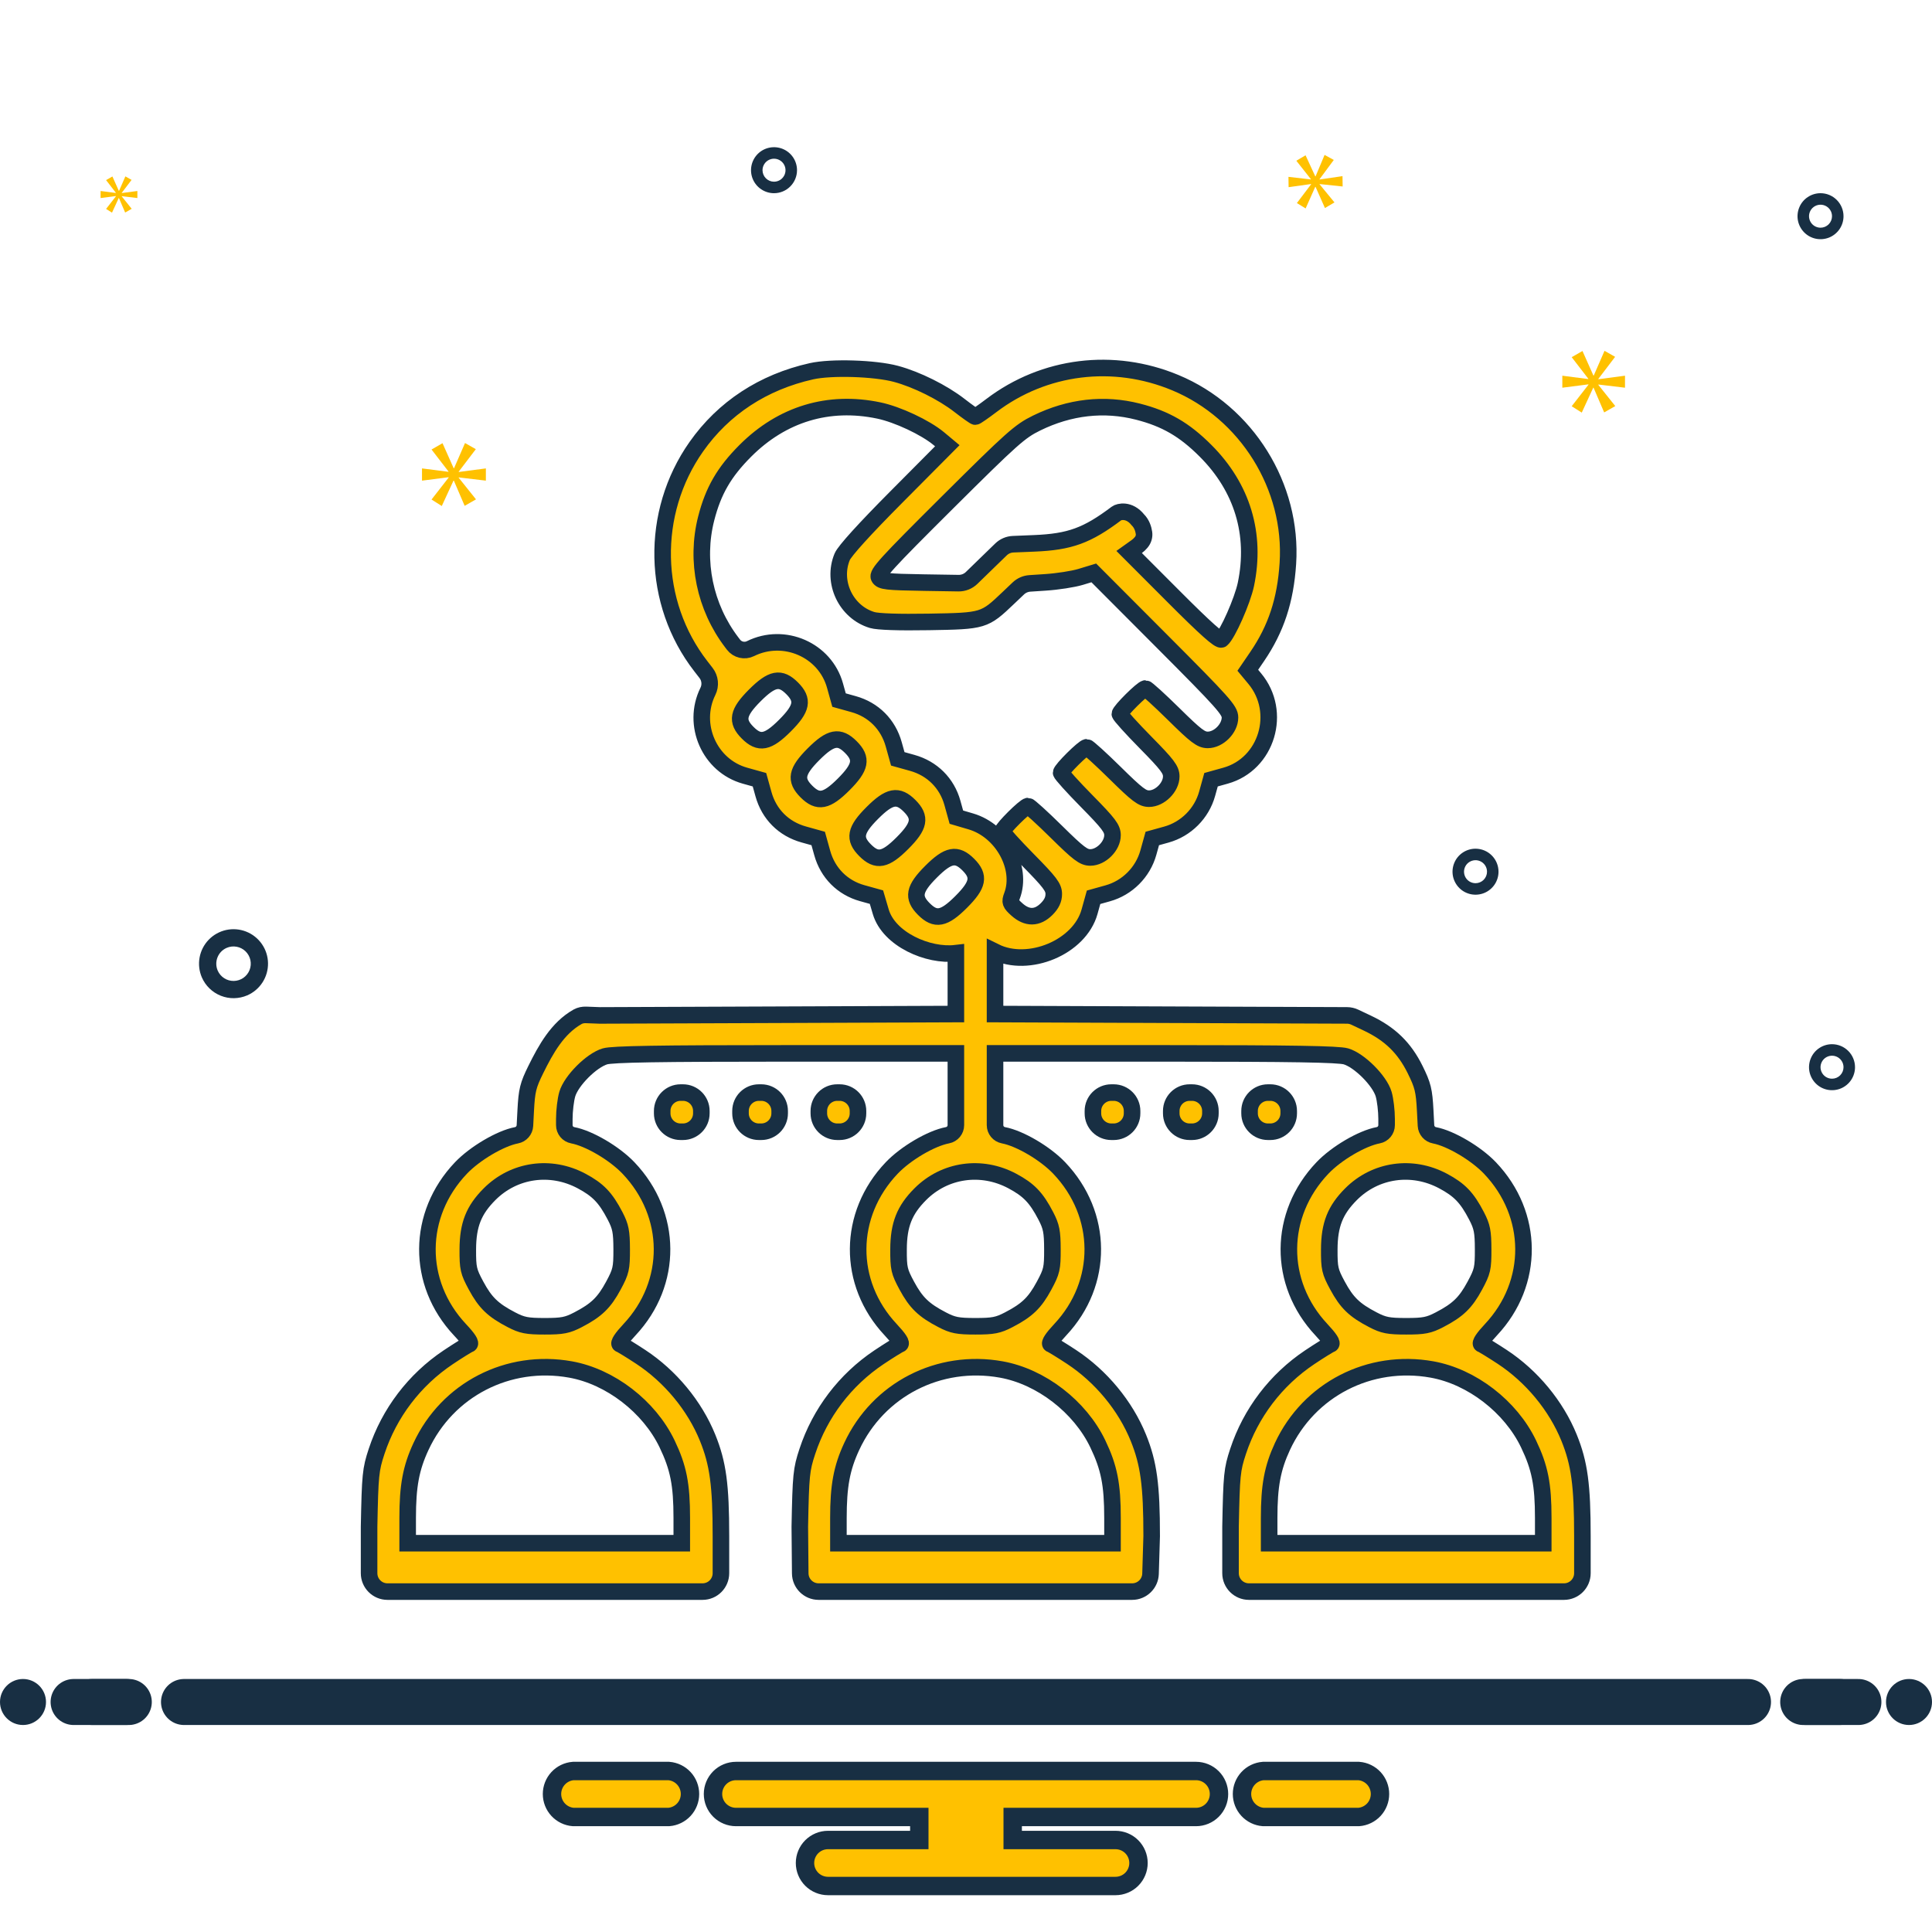 <svg width="105" height="105" viewBox="0 0 105 105" fill="none" xmlns="http://www.w3.org/2000/svg">
<g clip-path="url(#clip0_358_1922)">
<path d="M73.846 96.25H68.654C68.34 96.275 68.046 96.418 67.833 96.649C67.619 96.881 67.5 97.185 67.5 97.5C67.5 97.815 67.619 98.119 67.833 98.351C68.046 98.582 68.34 98.725 68.654 98.75H73.846C74.16 98.725 74.454 98.582 74.668 98.351C74.881 98.119 75 97.815 75 97.5C75 97.185 74.881 96.881 74.668 96.649C74.454 96.418 74.16 96.275 73.846 96.25ZM36.346 96.25H31.154C30.84 96.275 30.546 96.418 30.333 96.649C30.119 96.881 30 97.185 30 97.5C30 97.815 30.119 98.119 30.333 98.351C30.546 98.582 30.84 98.725 31.154 98.75H36.346C36.66 98.725 36.954 98.582 37.167 98.351C37.381 98.119 37.5 97.815 37.5 97.5C37.5 97.185 37.381 96.881 37.167 96.649C36.954 96.418 36.66 96.275 36.346 96.25ZM65 96.25H40C39.669 96.25 39.351 96.382 39.116 96.616C38.882 96.85 38.75 97.168 38.75 97.5C38.75 97.832 38.882 98.15 39.116 98.384C39.351 98.618 39.669 98.75 40 98.75H49.962V100H45C44.669 100 44.351 100.132 44.116 100.366C43.882 100.601 43.75 100.918 43.75 101.25C43.75 101.582 43.882 101.899 44.116 102.134C44.351 102.368 44.669 102.5 45 102.5H60.625C60.956 102.5 61.275 102.368 61.509 102.134C61.743 101.899 61.875 101.582 61.875 101.25C61.875 100.918 61.743 100.601 61.509 100.366C61.275 100.132 60.956 100 60.625 100H55.038V98.75H65C65.332 98.75 65.65 98.618 65.884 98.384C66.118 98.15 66.25 97.832 66.25 97.5C66.25 97.168 66.118 96.85 65.884 96.616C65.65 96.382 65.332 96.25 65 96.25Z" fill="#FFC100" stroke="#182F43"/>
<path d="M103.75 93.75C104.44 93.75 105 93.19 105 92.5C105 91.81 104.44 91.25 103.75 91.25C103.06 91.25 102.5 91.81 102.5 92.5C102.5 93.19 103.06 93.75 103.75 93.75Z" fill="#182F43"/>
<path d="M1.25 93.75C1.94 93.75 2.5 93.19 2.5 92.5C2.5 91.81 1.94 91.25 1.25 91.25C0.56 91.25 0 91.81 0 92.5C0 93.19 0.56 93.75 1.25 93.75Z" fill="#182F43"/>
<path d="M6.875 91.25H5C4.668 91.25 4.351 91.382 4.116 91.616C3.882 91.85 3.75 92.168 3.75 92.5C3.75 92.832 3.882 93.15 4.116 93.384C4.351 93.618 4.668 93.75 5 93.75H6.875C7.207 93.75 7.524 93.618 7.759 93.384C7.993 93.15 8.125 92.832 8.125 92.5C8.125 92.168 7.993 91.85 7.759 91.616C7.524 91.382 7.207 91.25 6.875 91.25ZM100 91.25H98.125C97.793 91.25 97.475 91.382 97.241 91.616C97.007 91.85 96.875 92.168 96.875 92.5C96.875 92.832 97.007 93.15 97.241 93.384C97.475 93.618 97.793 93.75 98.125 93.75H100C100.332 93.75 100.649 93.618 100.884 93.384C101.118 93.15 101.25 92.832 101.25 92.5C101.25 92.168 101.118 91.85 100.884 91.616C100.649 91.382 100.332 91.25 100 91.25Z" fill="#182F43"/>
<path d="M13.438 54.095C13.778 53.948 14.066 53.702 14.267 53.391C14.468 53.079 14.572 52.715 14.566 52.344C14.56 51.973 14.444 51.612 14.233 51.308C14.022 51.003 13.725 50.767 13.38 50.631C13.035 50.495 12.658 50.464 12.295 50.542C11.933 50.621 11.602 50.805 11.344 51.071C11.086 51.338 10.913 51.675 10.847 52.04C10.78 52.405 10.824 52.781 10.971 53.121C11.17 53.577 11.541 53.935 12.003 54.118C12.465 54.301 12.981 54.292 13.438 54.095ZM12.318 51.515C12.488 51.441 12.677 51.419 12.859 51.453C13.041 51.486 13.21 51.572 13.343 51.701C13.476 51.83 13.569 51.996 13.608 52.177C13.647 52.358 13.632 52.547 13.563 52.719C13.495 52.892 13.377 53.04 13.225 53.146C13.073 53.251 12.892 53.309 12.707 53.312C12.521 53.315 12.339 53.264 12.184 53.163C12.028 53.063 11.905 52.918 11.831 52.748C11.733 52.52 11.729 52.262 11.82 52.031C11.911 51.8 12.09 51.614 12.318 51.515ZM99.566 56.75C99.319 56.75 99.078 56.823 98.872 56.961C98.666 57.098 98.506 57.293 98.412 57.522C98.317 57.75 98.292 58.001 98.34 58.244C98.389 58.486 98.508 58.709 98.683 58.884C98.857 59.059 99.08 59.178 99.323 59.226C99.565 59.274 99.816 59.249 100.045 59.155C100.273 59.06 100.468 58.9 100.606 58.694C100.743 58.489 100.816 58.247 100.816 58C100.816 57.669 100.684 57.351 100.45 57.117C100.216 56.882 99.898 56.75 99.566 56.75ZM99.566 58.625C99.443 58.625 99.322 58.588 99.219 58.52C99.116 58.451 99.036 58.353 98.989 58.239C98.942 58.125 98.929 57.999 98.953 57.878C98.978 57.757 99.037 57.645 99.124 57.558C99.212 57.471 99.323 57.411 99.445 57.387C99.566 57.363 99.691 57.375 99.806 57.423C99.92 57.47 100.017 57.55 100.086 57.653C100.155 57.755 100.191 57.876 100.191 58C100.191 58.166 100.125 58.325 100.008 58.442C99.891 58.559 99.732 58.625 99.566 58.625ZM80.191 46.125C79.944 46.125 79.703 46.198 79.497 46.336C79.291 46.473 79.131 46.668 79.037 46.897C78.942 47.125 78.917 47.376 78.965 47.619C79.014 47.861 79.133 48.084 79.308 48.259C79.482 48.434 79.705 48.553 79.948 48.601C80.19 48.649 80.441 48.624 80.67 48.53C80.898 48.435 81.093 48.275 81.231 48.069C81.368 47.864 81.441 47.622 81.441 47.375C81.441 47.044 81.309 46.726 81.075 46.492C80.841 46.257 80.523 46.125 80.191 46.125ZM80.191 48C80.068 48 79.947 47.963 79.844 47.895C79.741 47.826 79.661 47.728 79.614 47.614C79.567 47.5 79.554 47.374 79.578 47.253C79.603 47.132 79.662 47.02 79.749 46.933C79.837 46.846 79.948 46.786 80.07 46.762C80.191 46.738 80.316 46.75 80.431 46.798C80.545 46.845 80.642 46.925 80.711 47.028C80.78 47.13 80.816 47.251 80.816 47.375C80.816 47.541 80.75 47.7 80.633 47.817C80.516 47.934 80.357 48 80.191 48ZM98.941 10.5C98.694 10.5 98.453 10.573 98.247 10.711C98.041 10.848 97.881 11.043 97.787 11.272C97.692 11.5 97.667 11.751 97.715 11.994C97.764 12.236 97.883 12.459 98.058 12.634C98.232 12.809 98.455 12.928 98.698 12.976C98.94 13.024 99.191 12.999 99.42 12.905C99.648 12.81 99.843 12.65 99.981 12.444C100.118 12.239 100.191 11.997 100.191 11.75C100.191 11.419 100.059 11.101 99.825 10.867C99.591 10.632 99.273 10.5 98.941 10.5ZM98.941 12.375C98.818 12.375 98.697 12.338 98.594 12.27C98.491 12.201 98.411 12.103 98.364 11.989C98.317 11.875 98.304 11.749 98.328 11.628C98.353 11.507 98.412 11.396 98.499 11.308C98.587 11.221 98.698 11.161 98.82 11.137C98.941 11.113 99.066 11.125 99.181 11.173C99.295 11.22 99.392 11.3 99.461 11.403C99.53 11.505 99.566 11.626 99.566 11.75C99.566 11.916 99.5 12.075 99.383 12.192C99.266 12.309 99.107 12.375 98.941 12.375ZM43.316 9.25C43.316 9.003 43.243 8.761 43.106 8.556C42.968 8.35 42.773 8.19 42.545 8.095C42.316 8.001 42.065 7.976 41.822 8.024C41.58 8.072 41.357 8.191 41.182 8.366C41.008 8.541 40.889 8.764 40.84 9.006C40.792 9.249 40.817 9.5 40.911 9.728C41.006 9.957 41.166 10.152 41.372 10.289C41.578 10.427 41.819 10.5 42.066 10.5C42.398 10.5 42.715 10.368 42.95 10.133C43.184 9.899 43.316 9.581 43.316 9.25ZM41.441 9.25C41.441 9.126 41.478 9.006 41.547 8.903C41.615 8.8 41.713 8.72 41.827 8.673C41.941 8.625 42.067 8.613 42.188 8.637C42.31 8.661 42.421 8.721 42.508 8.808C42.596 8.895 42.655 9.007 42.679 9.128C42.703 9.249 42.691 9.375 42.644 9.489C42.596 9.603 42.516 9.701 42.414 9.77C42.311 9.838 42.19 9.875 42.066 9.875C41.901 9.875 41.742 9.809 41.625 9.692C41.508 9.575 41.442 9.416 41.441 9.25Z" fill="#182F43"/>
<path d="M24.93 25.633L25.86 24.411L25.273 24.078L24.676 25.447H24.656L24.05 24.087L23.453 24.43L24.373 25.623V25.642L22.935 25.457V26.122L24.382 25.936V25.956L23.453 27.148L24.01 27.501L24.646 26.122H24.666L25.253 27.491L25.869 27.139L24.93 25.965V25.946L26.406 26.122V25.457L24.93 25.652V25.633Z" fill="#FFC100"/>
<path d="M6.301 10.667L5.766 11.354L6.087 11.557L6.453 10.763H6.464L6.802 11.551L7.157 11.348L6.616 10.672V10.661L7.466 10.763V10.38L6.616 10.492V10.481L7.151 9.777L6.814 9.586L6.47 10.374H6.459L6.109 9.591L5.766 9.788L6.295 10.475V10.487L5.467 10.38V10.763L6.301 10.656V10.667Z" fill="#FFC100"/>
<path d="M88.315 21.071V20.419L86.867 20.611V20.591L87.778 19.393L87.202 19.066L86.617 20.409H86.598L86.004 19.076L85.418 19.412L86.32 20.582V20.601L84.909 20.419V21.071L86.329 20.889V20.908L85.418 22.078L85.965 22.424L86.589 21.071H86.607L87.183 22.414L87.787 22.069L86.867 20.918V20.898L88.315 21.071Z" fill="#FFC100"/>
<path d="M71.715 9.738L72.488 8.693L71.988 8.419L71.499 9.583H71.482L70.954 8.44L70.453 8.736L71.243 9.736L71.244 9.753L70.025 9.611L70.033 10.173L71.255 10.001V10.017L70.483 11.036L70.958 11.328L71.481 10.155H71.497L72.008 11.306L72.526 11.001L71.719 10.019V10.003L72.97 10.135L72.962 9.573L71.715 9.755V9.738Z" fill="#FFC100"/>
<path d="M10 92.5H95" stroke="#182F43" stroke-width="2.5" stroke-linecap="round"/>
<path d="M4 92.5H7" stroke="#182F43" stroke-width="2.5" stroke-linecap="round"/>
<path d="M98 92.5H101" stroke="#182F43" stroke-width="2.5" stroke-linecap="round"/>
<path fill-rule="evenodd" clip-rule="evenodd" d="M44.103 20.176C41.473 20.765 39.323 22.174 37.842 24.28C35.314 27.874 35.414 32.764 38.088 36.207L38.371 36.572C38.595 36.86 38.634 37.25 38.472 37.576C37.578 39.386 38.561 41.62 40.489 42.157L41.275 42.376L41.494 43.163C41.797 44.253 42.592 45.048 43.681 45.351L44.467 45.57L44.686 46.357C44.987 47.442 45.785 48.243 46.86 48.542L47.634 48.757L47.867 49.55C48.309 51.051 50.443 51.983 51.95 51.804V53.458V55.111L42.274 55.149L32.597 55.186L31.852 55.158C31.691 55.152 31.529 55.182 31.389 55.261C30.299 55.878 29.666 57.022 29.119 58.129C28.696 58.986 28.629 59.258 28.571 60.362L28.529 61.173C28.515 61.434 28.325 61.653 28.067 61.701C27.2 61.864 25.811 62.683 25.053 63.477C22.642 66.007 22.618 69.732 24.996 72.266C25.449 72.748 25.621 73.016 25.504 73.056C25.407 73.091 24.89 73.41 24.357 73.767C22.524 74.994 21.156 76.793 20.468 78.879C20.141 79.873 20.114 80.144 20.059 82.972L20.059 85.5C20.059 86.052 20.506 86.5 21.059 86.5H29.605H38.181C38.734 86.5 39.181 86.052 39.181 85.5V83.483C39.181 80.711 39.021 79.529 38.457 78.138C37.752 76.4 36.428 74.799 34.825 73.745C34.295 73.396 33.786 73.085 33.695 73.053C33.593 73.017 33.794 72.713 34.213 72.266C36.591 69.732 36.567 66.007 34.156 63.477C33.393 62.676 32.008 61.863 31.125 61.698C30.86 61.648 30.669 61.417 30.669 61.148V60.81C30.669 60.369 30.742 59.762 30.831 59.461C31.047 58.73 32.148 57.627 32.879 57.411C33.286 57.291 35.805 57.249 42.688 57.249H51.95V59.431V61.148C51.95 61.417 51.758 61.648 51.494 61.698C50.611 61.863 49.226 62.676 48.463 63.477C46.052 66.007 46.028 69.732 48.406 72.266C48.858 72.748 49.03 73.016 48.913 73.056C48.816 73.091 48.3 73.41 47.766 73.767C45.934 74.994 44.566 76.793 43.878 78.879C43.55 79.873 43.523 80.144 43.468 82.972L43.491 85.509C43.496 86.058 43.942 86.5 44.491 86.5H53.014H61.529C62.07 86.5 62.513 86.07 62.529 85.53L62.591 83.483C62.591 80.711 62.43 79.529 61.867 78.138C61.162 76.4 59.837 74.799 58.234 73.745C57.704 73.396 57.195 73.085 57.104 73.053C57.002 73.017 57.203 72.713 57.623 72.266C60.001 69.732 59.977 66.007 57.565 63.477C56.802 62.676 55.417 61.863 54.534 61.698C54.27 61.648 54.078 61.417 54.078 61.148V59.431V57.249H63.34C70.223 57.249 72.742 57.291 73.149 57.411C73.88 57.627 74.982 58.73 75.198 59.461C75.287 59.762 75.359 60.369 75.359 60.81V61.148C75.359 61.417 75.168 61.648 74.903 61.698C74.02 61.863 72.635 62.676 71.872 63.477C69.461 66.007 69.437 69.732 71.815 72.266C72.267 72.748 72.44 73.016 72.323 73.056C72.225 73.091 71.709 73.41 71.175 73.767C69.343 74.994 67.975 76.793 67.287 78.879C66.959 79.873 66.932 80.144 66.877 82.972V85.5C66.877 86.052 67.325 86.5 67.877 86.5H76.423H85C85.552 86.5 86 86.052 86 85.5V83.483C86 80.711 85.84 79.529 85.276 78.138C84.571 76.4 83.247 74.799 81.644 73.745C81.113 73.396 80.604 73.085 80.513 73.053C80.411 73.017 80.612 72.713 81.032 72.266C83.41 69.732 83.386 66.007 80.975 63.477C80.217 62.683 78.828 61.864 77.961 61.701C77.704 61.653 77.513 61.434 77.499 61.173L77.457 60.362C77.399 59.258 77.332 58.986 76.909 58.129C76.327 56.95 75.544 56.188 74.319 55.607L73.632 55.282C73.499 55.219 73.355 55.186 73.208 55.185L63.754 55.149L54.078 55.111V53.202V51.728C55.9 52.63 58.676 51.488 59.214 49.552L59.433 48.765L60.2 48.551C61.266 48.255 62.115 47.404 62.411 46.338L62.625 45.57L63.392 45.357C64.458 45.06 65.307 44.21 65.604 43.143L65.817 42.376L66.603 42.157C68.853 41.531 69.706 38.694 68.19 36.878L67.815 36.427L68.328 35.676C69.353 34.172 69.862 32.63 69.993 30.625C70.266 26.445 67.756 22.411 63.877 20.797C60.511 19.396 56.748 19.863 53.881 22.038C53.444 22.37 53.05 22.642 53.007 22.642C52.963 22.642 52.577 22.369 52.148 22.036C51.232 21.324 49.813 20.619 48.691 20.318C47.544 20.01 45.172 19.936 44.103 20.176ZM47.76 22.309C48.78 22.522 50.289 23.23 51.019 23.837L51.484 24.225L48.732 26.994C46.985 28.751 45.903 29.944 45.772 30.258C45.199 31.631 45.975 33.27 47.401 33.697C47.712 33.79 48.845 33.828 50.487 33.8C53.47 33.749 53.492 33.743 54.809 32.489L55.345 31.979C55.515 31.818 55.736 31.721 55.97 31.706L56.805 31.651C57.463 31.609 58.327 31.475 58.723 31.355L59.445 31.136L63.146 34.847C66.491 38.2 66.847 38.6 66.847 38.995C66.847 39.592 66.232 40.212 65.64 40.212C65.274 40.212 65.003 40.007 63.794 38.814C63.014 38.045 62.322 37.416 62.255 37.416C62.091 37.416 60.861 38.638 60.861 38.802C60.861 38.874 61.49 39.571 62.258 40.351C63.45 41.561 63.655 41.832 63.655 42.199C63.655 42.786 63.035 43.406 62.448 43.406C62.082 43.406 61.811 43.201 60.602 42.008C59.822 41.24 59.13 40.611 59.063 40.611C58.898 40.611 57.669 41.833 57.669 41.996C57.669 42.068 58.298 42.765 59.066 43.545C60.258 44.756 60.462 45.027 60.462 45.393C60.462 45.981 59.843 46.601 59.256 46.601C58.889 46.601 58.619 46.396 57.409 45.203C56.63 44.434 55.938 43.806 55.871 43.806C55.706 43.806 54.477 45.027 54.477 45.191C54.477 45.263 55.106 45.96 55.874 46.74C57.066 47.95 57.27 48.221 57.27 48.588C57.27 48.885 57.151 49.137 56.882 49.406C56.374 49.914 55.82 49.922 55.268 49.428C54.9 49.099 54.873 49.023 55 48.688C55.582 47.156 54.473 45.147 52.769 44.644L51.977 44.411L51.762 43.637C51.463 42.56 50.662 41.763 49.579 41.461L48.792 41.242L48.573 40.455C48.27 39.365 47.476 38.57 46.386 38.267L45.6 38.048L45.381 37.261C44.843 35.322 42.613 34.347 40.787 35.252C40.467 35.41 40.079 35.319 39.863 35.035L39.772 34.916C38.306 32.995 37.789 30.492 38.38 28.178C38.764 26.675 39.355 25.654 40.507 24.501C42.505 22.501 45.031 21.738 47.76 22.309ZM61.846 22.372C63.349 22.757 64.369 23.348 65.521 24.501C67.518 26.499 68.282 29.029 67.712 31.759C67.525 32.65 66.719 34.474 66.391 34.747C66.28 34.839 65.525 34.166 63.801 32.438L61.367 30L61.779 29.706C61.868 29.642 61.951 29.559 62.018 29.48C62.141 29.337 62.2 29.148 62.173 28.962C62.142 28.75 62.059 28.467 61.839 28.25C61.367 27.661 60.809 27.806 60.683 27.902C59.083 29.108 58.142 29.451 56.206 29.53L55.058 29.577C54.813 29.587 54.579 29.688 54.403 29.859L53.592 30.646L52.806 31.41C52.615 31.595 52.359 31.697 52.093 31.693L50.215 31.663C48.183 31.63 47.905 31.599 47.775 31.389C47.647 31.184 48.141 30.641 51.484 27.316C55.012 23.808 55.427 23.438 56.339 22.991C58.136 22.112 60.008 21.902 61.846 22.372ZM43.049 37.406C43.682 38.039 43.593 38.501 42.661 39.434C41.728 40.367 41.267 40.456 40.634 39.822C40.001 39.189 40.09 38.728 41.022 37.794C41.955 36.861 42.416 36.773 43.049 37.406ZM46.241 40.601C46.874 41.234 46.785 41.696 45.853 42.629C44.92 43.562 44.459 43.65 43.826 43.017C43.194 42.384 43.282 41.922 44.214 40.989C45.147 40.056 45.608 39.967 46.241 40.601ZM49.433 43.795C50.066 44.428 49.978 44.89 49.045 45.823C48.113 46.757 47.651 46.845 47.019 46.212C46.386 45.578 46.474 45.117 47.407 44.184C48.339 43.25 48.8 43.162 49.433 43.795ZM52.625 46.99C53.258 47.623 53.17 48.085 52.237 49.018C51.305 49.951 50.843 50.039 50.211 49.406C49.578 48.773 49.666 48.311 50.599 47.378C51.531 46.445 51.992 46.356 52.625 46.99ZM35.989 60.444V60.508C35.989 61.061 36.437 61.508 36.989 61.508H37.053H37.117C37.669 61.508 38.117 61.061 38.117 60.508V60.444V60.379C38.117 59.827 37.669 59.379 37.117 59.379H37.053H36.989C36.437 59.379 35.989 59.827 35.989 60.379V60.444ZM40.245 60.444V60.508C40.245 61.061 40.693 61.508 41.245 61.508H41.309H41.373C41.926 61.508 42.373 61.061 42.373 60.508V60.444V60.379C42.373 59.827 41.926 59.379 41.373 59.379H41.309H41.245C40.693 59.379 40.245 59.827 40.245 60.379V60.444ZM44.502 60.444V60.508C44.502 61.061 44.949 61.508 45.502 61.508H45.566H45.63C46.182 61.508 46.63 61.061 46.63 60.508V60.444V60.379C46.63 59.827 46.182 59.379 45.63 59.379H45.566H45.502C44.949 59.379 44.502 59.827 44.502 60.379V60.444ZM59.398 60.444V60.508C59.398 61.061 59.846 61.508 60.398 61.508H60.462H60.526C61.079 61.508 61.526 61.061 61.526 60.508V60.444V60.379C61.526 59.827 61.079 59.379 60.526 59.379H60.462H60.398C59.846 59.379 59.398 59.827 59.398 60.379V60.444ZM63.655 60.444V60.508C63.655 61.061 64.102 61.508 64.655 61.508H64.719H64.783C65.335 61.508 65.783 61.061 65.783 60.508V60.444V60.379C65.783 59.827 65.335 59.379 64.783 59.379H64.719H64.655C64.102 59.379 63.655 59.827 63.655 60.379V60.444ZM67.911 60.444V60.508C67.911 61.061 68.359 61.508 68.911 61.508H68.975H69.039C69.591 61.508 70.039 61.061 70.039 60.508V60.444V60.379C70.039 59.827 69.591 59.379 69.039 59.379H68.975H68.911C68.359 59.379 67.911 59.827 67.911 60.379V60.444ZM31.607 64.185C32.506 64.665 32.912 65.088 33.431 66.086C33.731 66.664 33.784 66.936 33.787 67.898C33.789 68.934 33.751 69.1 33.338 69.868C32.834 70.802 32.417 71.205 31.415 71.726C30.835 72.028 30.569 72.08 29.605 72.08C28.641 72.08 28.374 72.028 27.795 71.726C26.793 71.205 26.375 70.802 25.872 69.868C25.458 69.099 25.42 68.935 25.424 67.898C25.429 66.563 25.745 65.764 26.609 64.9C27.937 63.572 29.925 63.288 31.607 64.185ZM55.016 64.185C55.916 64.665 56.322 65.088 56.84 66.086C57.14 66.664 57.193 66.936 57.196 67.898C57.199 68.934 57.161 69.1 56.747 69.868C56.244 70.802 55.826 71.205 54.824 71.726C54.245 72.028 53.978 72.08 53.014 72.08C52.05 72.08 51.783 72.028 51.204 71.726C50.202 71.205 49.785 70.802 49.281 69.868C48.867 69.099 48.83 68.935 48.834 67.898C48.839 66.563 49.154 65.764 50.018 64.9C51.346 63.572 53.334 63.288 55.016 64.185ZM78.425 64.185C79.325 64.665 79.731 65.088 80.249 66.086C80.549 66.664 80.603 66.936 80.605 67.898C80.608 68.934 80.57 69.1 80.156 69.868C79.653 70.802 79.236 71.205 78.233 71.726C77.654 72.028 77.388 72.08 76.423 72.08C75.459 72.08 75.193 72.028 74.614 71.726C73.611 71.205 73.194 70.802 72.691 69.868C72.276 69.099 72.239 68.935 72.243 67.898C72.248 66.563 72.564 65.764 73.427 64.9C74.755 63.572 76.743 63.288 78.425 64.185ZM31.01 74.429C33.17 74.818 35.284 76.448 36.255 78.472C36.872 79.76 37.053 80.673 37.053 82.497V83.87H35.989H34.925H34.731H34.373H34H33.687H33.407H32.797H29.605H26.413H26.085H25.737H25.449H25H24.62H24.285H23.221H22.156V82.497C22.156 80.751 22.337 79.781 22.88 78.613C24.318 75.517 27.62 73.818 31.01 74.429ZM54.419 74.429C56.58 74.818 58.694 76.448 59.664 78.472C60.281 79.76 60.462 80.673 60.462 82.497V83.87H59.398H58.334H57.271H56.876H56.206H53.014H49.822H48.758H47.694H46.63H45.566V82.497C45.566 80.751 45.746 79.781 46.289 78.613C47.727 75.517 51.029 73.818 54.419 74.429ZM77.829 74.429C79.989 74.818 82.103 76.448 83.073 78.472C83.691 79.76 83.872 80.673 83.872 82.497V83.87H82.808H81.744H81.5H81H80.614H80.145H79.615H76.423H73.231H72.323H71.815H71.103H70.039H68.975V82.497C68.975 80.751 69.156 79.781 69.698 78.613C71.136 75.517 74.439 73.818 77.829 74.429Z" fill="#FFC100" stroke="#182F43" stroke-width="0.9"/>
</g>
<defs>
<clipPath id="clip0_358_1922">
<rect width="105" height="105" fill="white"/>
</clipPath>
</defs>
</svg>
